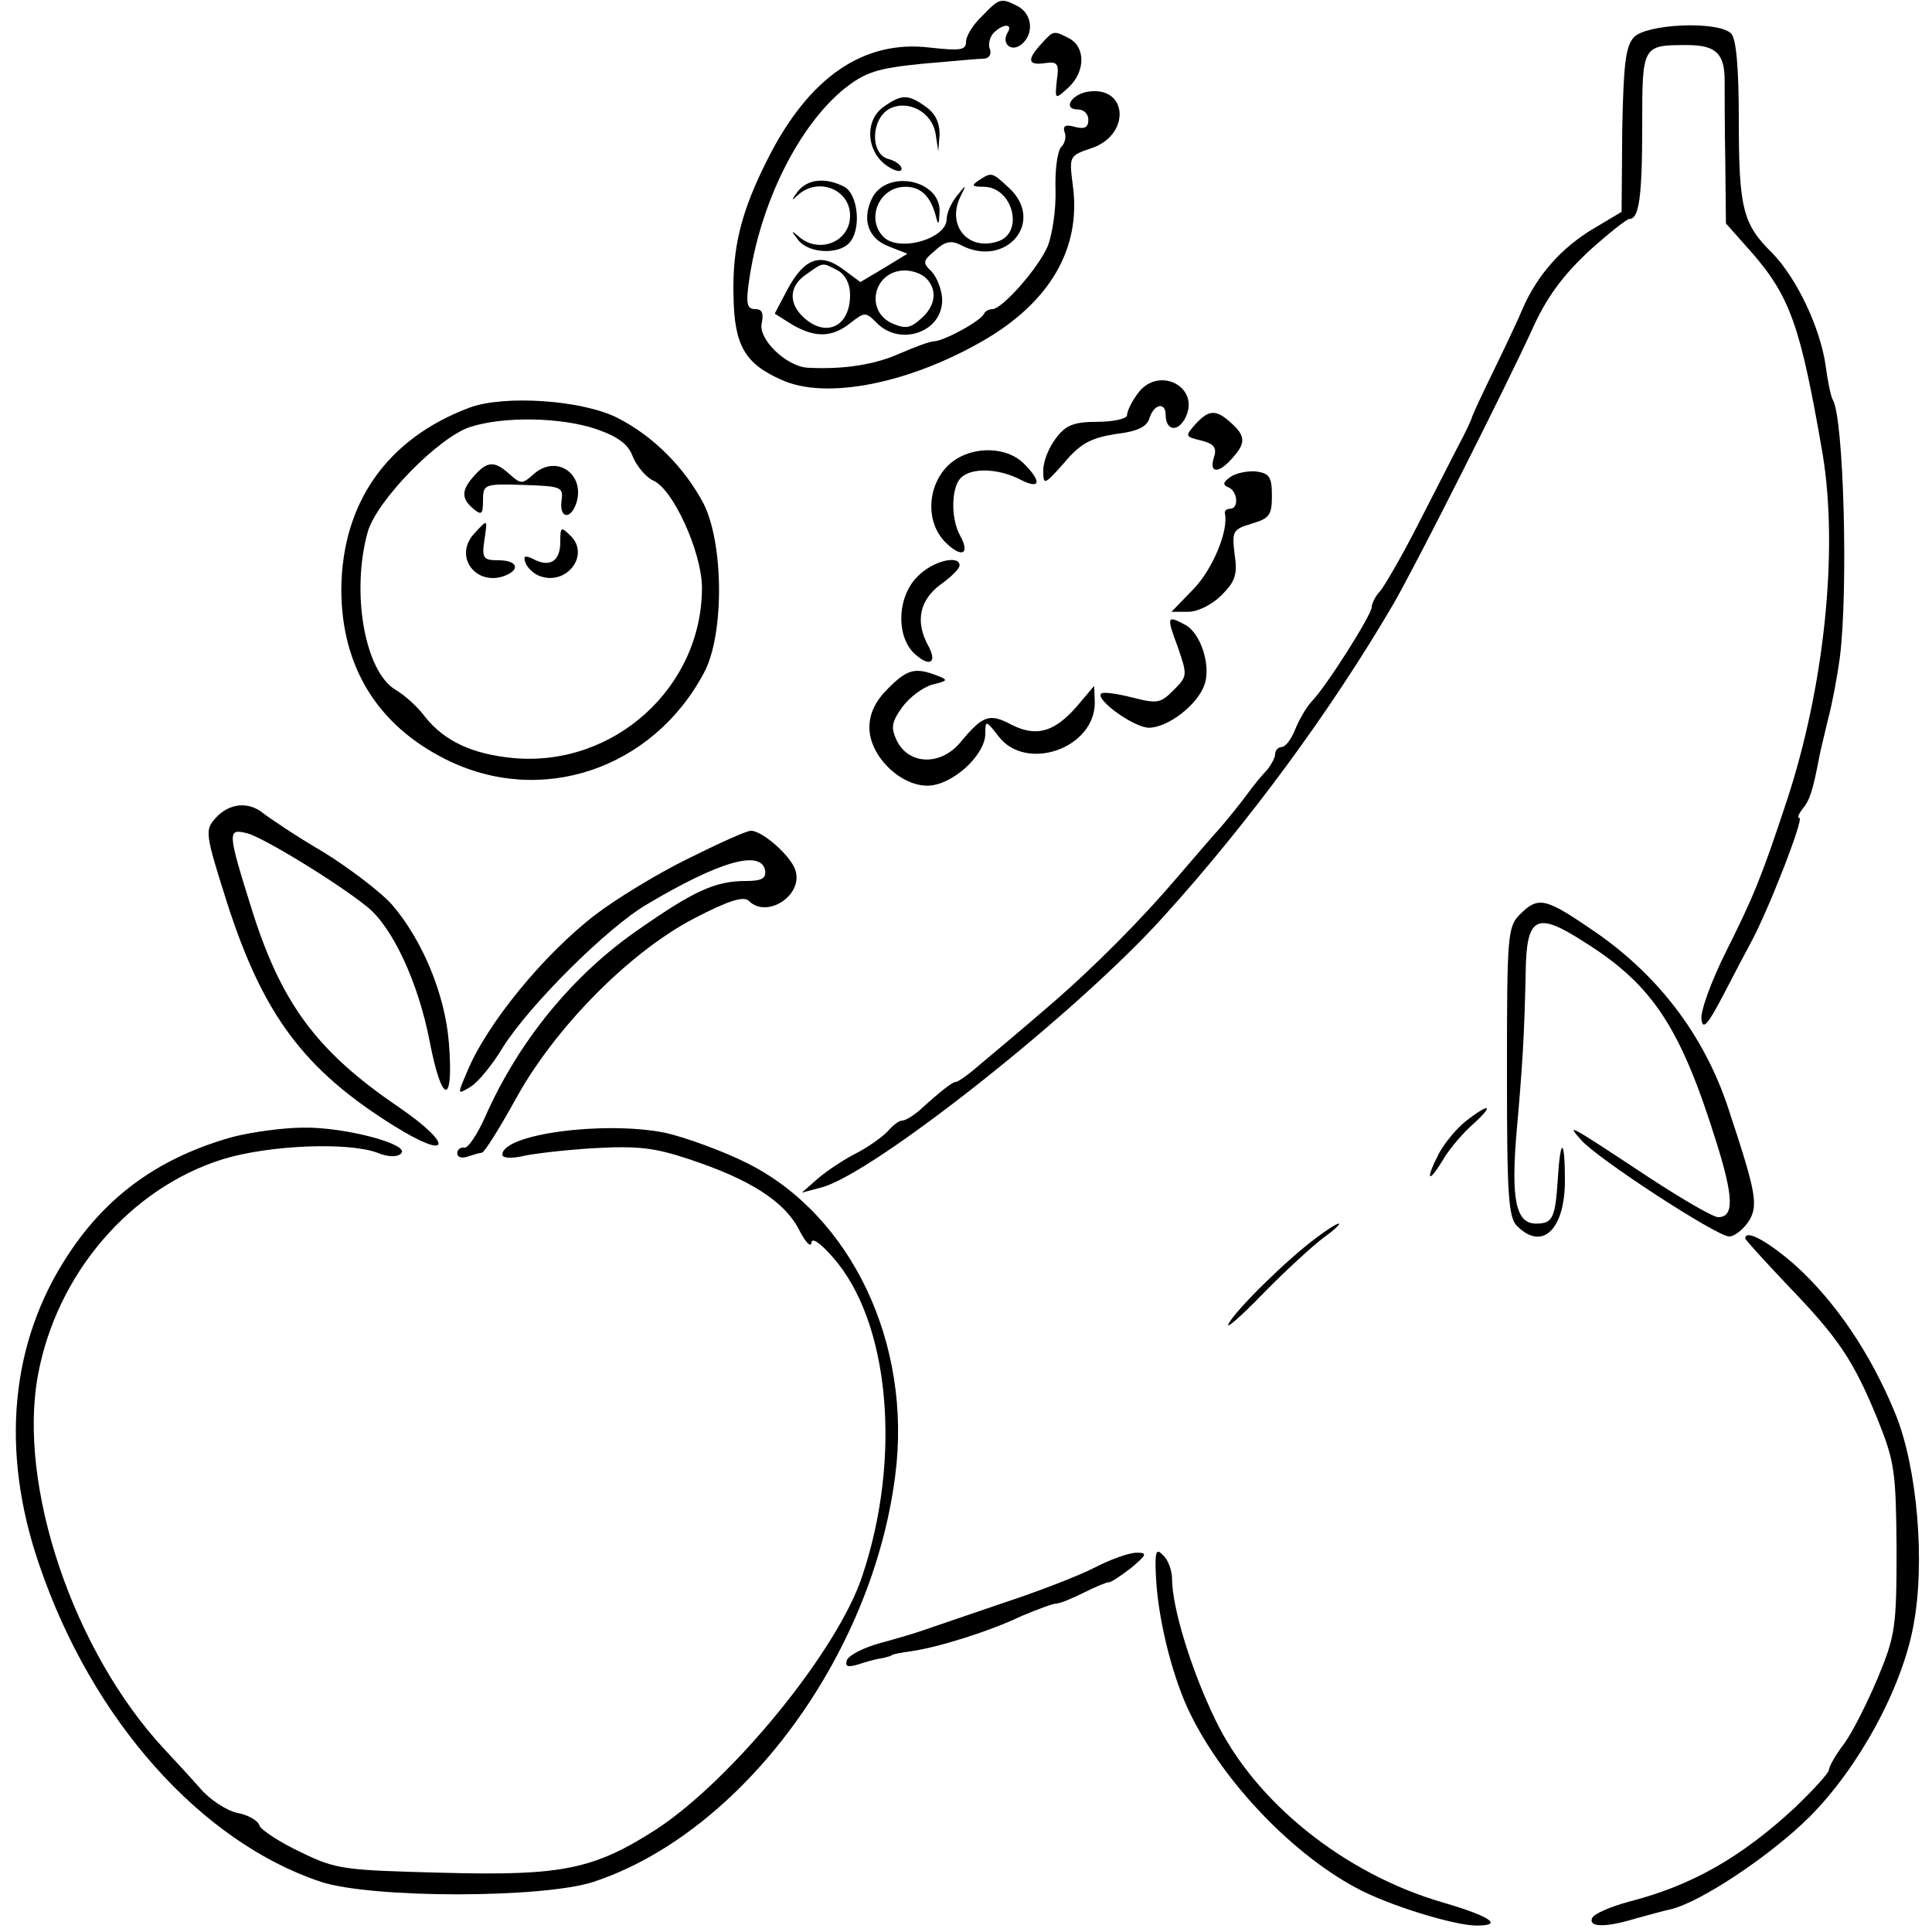 <?xml version="1.0" standalone="no"?>
<!DOCTYPE svg PUBLIC "-//W3C//DTD SVG 20010904//EN"
 "http://www.w3.org/TR/2001/REC-SVG-20010904/DTD/svg10.dtd">
<svg version="1.0" xmlns="http://www.w3.org/2000/svg"
 width="300pt" height="300pt" viewBox="0 0 300 300"
 preserveAspectRatio="xMidYMid meet">
<g transform="translate(0,300) scale(0.1,-0.1)"
fill="#000000" stroke="none">
<path d="M1525 2975 c-14 -13 -25 -31 -25 -40 0 -13 -9 -14 -55 -9 -104 13
-189 -46 -253 -173 -41 -81 -55 -137 -53 -212 1 -78 18 -106 75 -131 68 -31
196 -6 311 60 105 60 154 144 141 241 -6 47 -6 47 29 59 60 20 57 95 -3 88
-28 -3 -43 -28 -18 -28 9 0 16 -7 16 -16 0 -12 -6 -15 -21 -11 -14 4 -19 2
-16 -8 3 -7 1 -17 -5 -23 -6 -6 -10 -36 -9 -66 1 -31 -5 -70 -12 -88 -15 -35
-71 -98 -86 -98 -5 0 -11 -3 -13 -7 -4 -11 -63 -43 -78 -43 -6 0 -30 -9 -53
-19 -38 -17 -86 -25 -143 -22 -33 2 -78 45 -71 70 3 15 0 21 -10 21 -13 0 -15
8 -10 43 17 121 77 242 149 300 32 25 50 31 120 38 46 4 89 8 97 8 7 1 11 7 8
15 -3 7 0 19 6 25 14 14 30 15 22 1 -11 -17 5 -32 21 -19 20 16 17 47 -5 59
-27 14 -29 13 -56 -15z"/>
<path d="M2537 2942 c-13 -14 -16 -43 -18 -144 l-1 -127 -42 -25 c-51 -30 -89
-73 -112 -126 -3 -8 -22 -49 -42 -90 -20 -41 -37 -77 -37 -80 -1 -3 -10 -23
-22 -45 -11 -22 -40 -78 -64 -125 -24 -47 -50 -91 -56 -98 -7 -7 -13 -19 -13
-25 -1 -13 -71 -124 -94 -147 -8 -9 -19 -28 -25 -43 -6 -15 -15 -27 -21 -27
-5 0 -10 -5 -10 -11 0 -6 -6 -16 -12 -24 -7 -7 -22 -25 -32 -39 -11 -15 -29
-37 -40 -50 -12 -13 -41 -47 -66 -76 -56 -66 -130 -141 -201 -202 -51 -44 -67
-57 -118 -100 -12 -10 -24 -18 -27 -18 -5 0 -23 -14 -55 -43 -10 -9 -23 -17
-28 -17 -5 0 -14 -7 -22 -16 -7 -8 -29 -24 -48 -34 -20 -10 -47 -28 -61 -40
l-25 -22 30 8 c79 20 396 270 532 421 133 147 260 320 356 484 36 62 174 336
215 425 23 52 48 85 88 123 31 28 60 51 64 51 15 0 20 33 20 145 0 125 0 125
70 125 44 0 58 -13 58 -55 0 -16 0 -73 1 -126 l1 -96 40 -45 c60 -69 76 -115
110 -312 25 -150 3 -363 -56 -541 -39 -118 -51 -147 -94 -233 -23 -46 -40 -93
-38 -105 2 -17 10 -8 34 38 17 33 36 69 42 80 27 49 84 195 76 195 -4 0 -1 6
5 14 11 13 16 28 26 81 2 11 9 38 14 60 6 22 14 65 18 95 13 104 6 371 -11
399 -3 5 -8 29 -11 52 -8 59 -45 137 -83 176 -46 45 -52 70 -52 207 0 81 -4
126 -12 134 -20 20 -132 15 -151 -6z"/>
<path d="M1617 2932 c-23 -25 -21 -34 6 -30 19 3 22 -1 18 -27 -3 -30 -3 -30
18 -11 26 24 27 62 2 76 -25 13 -25 13 -44 -8z"/>
<path d="M1372 2834 c-30 -21 -27 -70 6 -92 12 -8 22 -10 22 -4 0 5 -9 12 -20
15 -29 7 -28 62 1 78 29 15 67 -5 72 -40 l4 -26 2 27 c0 18 -7 32 -21 42 -28
20 -38 20 -66 0z"/>
<path d="M1520 2720 c-12 -8 -11 -10 7 -10 46 0 64 -72 22 -85 -46 -15 -79 25
-58 69 10 20 10 21 -5 2 -9 -11 -16 -27 -16 -36 0 -31 -74 -52 -98 -28 -28 28
-7 78 34 78 24 0 39 -15 47 -45 4 -16 5 -15 6 6 2 50 -82 67 -105 21 -16 -33
-6 -63 27 -75 l28 -11 -36 -22 -37 -22 -27 20 c-35 26 -60 17 -86 -31 l-20
-38 27 -17 c36 -21 62 -20 90 2 23 18 24 18 42 0 36 -36 101 -14 101 36 0 15
-8 35 -16 44 -15 14 -14 17 5 33 15 14 25 16 39 9 70 -38 133 35 76 88 -27 25
-27 25 -47 12z m-219 -140 c12 -7 19 -21 19 -38 0 -49 -37 -67 -72 -35 -24 22
-23 49 4 67 27 19 24 19 49 6z m137 -12 c18 -18 15 -43 -8 -63 -17 -15 -24
-16 -45 -7 -43 20 -28 82 20 82 12 0 26 -5 33 -12z"/>
<path d="M1239 2703 c-11 -15 -11 -16 1 -5 31 27 80 8 80 -33 0 -41 -49 -60
-80 -32 -12 10 -12 9 -1 -5 15 -21 61 -24 79 -6 20 20 15 76 -7 88 -29 15 -57
12 -72 -7z"/>
<path d="M1766 2388 c-9 -12 -16 -27 -16 -33 0 -5 -21 -10 -46 -10 -36 0 -49
-5 -64 -25 -11 -14 -20 -36 -20 -50 0 -24 1 -24 33 12 25 30 42 38 79 44 34 4
49 11 53 25 7 22 25 25 25 5 0 -24 18 -28 30 -6 26 49 -42 84 -74 38z"/>
<path d="M729 2367 c-128 -48 -198 -148 -199 -282 0 -120 56 -211 162 -264
147 -74 321 -16 401 134 32 59 31 202 -1 264 -30 56 -78 104 -133 132 -55 28
-176 36 -230 16z m196 -33 c35 -12 51 -24 58 -44 6 -14 20 -31 31 -36 31 -13
75 -110 76 -165 1 -156 -137 -281 -294 -266 -62 6 -106 26 -136 64 -11 15 -32
34 -46 42 -48 29 -69 152 -43 245 14 49 110 147 159 163 53 17 141 15 195 -3z"/>
<path d="M737 2262 c-21 -23 -21 -36 -2 -52 13 -11 15 -8 15 13 0 25 2 26 63
24 58 -2 62 -3 59 -24 -4 -28 14 -31 23 -4 14 45 -31 76 -66 45 -18 -16 -20
-16 -37 -1 -24 22 -35 21 -55 -1z"/>
<path d="M736 2171 c-32 -35 3 -82 48 -65 25 10 19 24 -10 24 -23 0 -26 3 -22
30 5 35 6 35 -16 11z"/>
<path d="M870 2158 c0 -29 -16 -40 -42 -26 -13 6 -16 5 -12 -6 3 -8 13 -17 21
-20 42 -17 80 32 49 62 -15 15 -16 14 -16 -10z"/>
<path d="M1856 2341 c-16 -18 -16 -19 9 -25 20 -5 25 -11 20 -26 -8 -25 7 -26
28 -2 22 24 21 35 -1 55 -24 22 -35 21 -56 -2z"/>
<path d="M1470 2275 c-31 -33 -32 -87 -2 -117 25 -25 39 -19 23 10 -15 27 -14
75 1 90 16 16 57 15 91 -2 32 -17 36 -5 7 24 -30 30 -90 27 -120 -5z"/>
<path d="M1910 2259 c-11 -8 -12 -12 -2 -16 14 -6 16 -33 2 -33 -5 0 -9 -3 -8
-7 6 -27 -19 -87 -49 -118 l-34 -35 26 0 c15 0 37 11 52 26 21 21 25 32 20 64
-4 35 -3 38 27 47 27 8 31 13 31 43 0 30 -4 35 -25 38 -14 1 -32 -3 -40 -9z"/>
<path d="M1425 2105 c-32 -31 -34 -93 -5 -120 24 -22 36 -14 21 13 -20 37 -13
70 19 94 17 12 30 25 30 30 0 17 -42 7 -65 -17z"/>
<path d="M1829 1995 c15 -44 15 -45 -7 -67 -20 -20 -25 -21 -64 -11 -24 6 -45
9 -48 6 -10 -9 51 -53 74 -53 29 0 75 35 86 66 11 29 -5 81 -30 94 -28 15 -29
13 -11 -35z"/>
<path d="M1379 1931 c-20 -20 -29 -39 -29 -61 0 -43 47 -90 90 -90 38 0 90 47
90 81 0 21 1 21 21 -5 43 -55 149 -18 149 53 l-1 26 -27 -32 c-35 -40 -63 -48
-102 -28 -34 18 -44 14 -79 -28 -30 -36 -79 -35 -98 2 -10 21 -9 29 8 53 11
15 32 31 47 35 24 6 25 7 7 14 -34 13 -46 10 -76 -20z"/>
<path d="M335 1730 c-17 -19 -17 -23 18 -133 56 -174 120 -259 260 -346 87
-54 92 -29 6 30 -128 87 -183 162 -229 310 -37 118 -37 123 -6 115 24 -6 139
-76 186 -114 39 -31 79 -116 97 -208 19 -100 38 -102 30 -3 -6 76 -42 161 -89
215 -16 18 -64 55 -106 81 -43 25 -84 53 -93 60 -23 19 -53 16 -74 -7z"/>
<path d="M1067 1666 c-47 -23 -112 -63 -142 -86 -81 -62 -170 -171 -200 -245
-15 -35 -15 -35 5 -23 12 7 35 35 51 62 41 65 162 186 224 222 111 66 176 85
183 53 2 -13 -5 -17 -30 -17 -47 0 -80 -15 -166 -75 -103 -71 -187 -174 -239
-292 -12 -27 -27 -49 -32 -47 -6 1 -11 -3 -11 -9 0 -6 7 -8 16 -5 9 3 19 6 22
6 4 0 27 37 52 82 61 112 178 230 278 282 54 28 77 35 85 27 28 -28 85 9 72
48 -7 22 -51 61 -69 61 -7 0 -51 -20 -99 -44z"/>
<path d="M2360 1580 c-19 -19 -20 -33 -20 -244 0 -191 2 -227 16 -240 39 -39
74 -5 74 71 0 66 -7 68 -11 3 -4 -62 -8 -70 -34 -70 -31 0 -39 37 -30 143 9
100 12 150 14 244 1 91 16 99 93 49 105 -66 148 -133 203 -309 27 -86 28 -117
3 -117 -8 0 -56 28 -108 62 -127 84 -128 84 -105 58 25 -29 211 -150 230 -150
8 0 21 10 30 23 16 25 12 45 -31 175 -38 116 -112 212 -216 281 -69 47 -80 49
-108 21z"/>
<path d="M2276 1259 c-14 -11 -33 -34 -41 -49 -22 -42 -18 -50 5 -12 11 19 33
44 48 57 33 30 25 33 -12 4z"/>
<path d="M363 1235 c-113 -31 -196 -90 -257 -183 -90 -136 -106 -305 -45 -482
82 -241 251 -430 437 -492 79 -26 345 -26 424 0 229 76 432 349 468 630 27
205 -68 405 -230 486 -38 19 -96 40 -127 47 -95 19 -253 -2 -253 -34 0 -5 12
-6 28 -3 15 4 65 10 112 13 71 4 96 1 150 -17 94 -31 147 -65 170 -108 10 -20
19 -30 20 -22 0 9 13 1 33 -22 88 -99 108 -310 46 -495 -38 -116 -202 -316
-319 -393 -98 -63 -147 -73 -333 -68 -153 4 -165 5 -220 32 -32 15 -61 34 -64
41 -2 8 -18 17 -35 20 -17 4 -43 21 -58 39 -15 17 -40 44 -54 59 -142 152
-229 410 -197 582 29 157 143 290 287 335 72 22 194 27 240 10 17 -7 31 -7 37
-1 14 14 -87 41 -152 40 -31 0 -80 -7 -108 -14z"/>
<path d="M2044 1078 c-46 -34 -124 -111 -136 -133 -6 -11 18 10 53 46 35 36
78 75 94 87 17 12 27 22 24 22 -4 0 -19 -10 -35 -22z"/>
<path d="M2710 1077 c0 -2 30 -35 66 -73 79 -82 102 -116 140 -209 26 -65 28
-80 29 -200 0 -121 -2 -135 -29 -200 -16 -38 -39 -84 -52 -102 -13 -17 -24
-36 -24 -41 0 -5 -24 -31 -52 -58 -84 -78 -161 -122 -259 -147 -29 -8 -55 -19
-57 -26 -5 -14 22 -14 68 0 19 5 43 12 53 14 46 10 157 84 217 144 76 76 143
199 161 296 19 99 6 247 -28 330 -38 93 -93 174 -155 230 -42 37 -78 57 -78
42z"/>
<path d="M1795 551 c3 -62 23 -145 48 -201 49 -108 158 -225 262 -281 49 -27
153 -59 188 -59 42 0 22 14 -53 36 -152 44 -292 156 -353 284 -37 76 -67 174
-67 218 0 13 -6 30 -14 37 -11 12 -13 6 -11 -34z"/>
<path d="M1700 566 c-25 -13 -90 -38 -145 -56 -55 -19 -109 -37 -120 -41 -11
-4 -41 -13 -67 -20 -26 -7 -50 -19 -53 -27 -3 -10 1 -11 16 -7 12 4 29 9 38
10 9 2 16 4 16 5 0 1 14 4 30 6 42 6 122 31 172 55 24 10 48 19 53 19 6 0 25
8 43 17 18 9 35 16 38 16 3 -1 18 9 35 22 25 21 26 24 9 24 -11 0 -40 -10 -65
-23z"/>
</g>
</svg>
